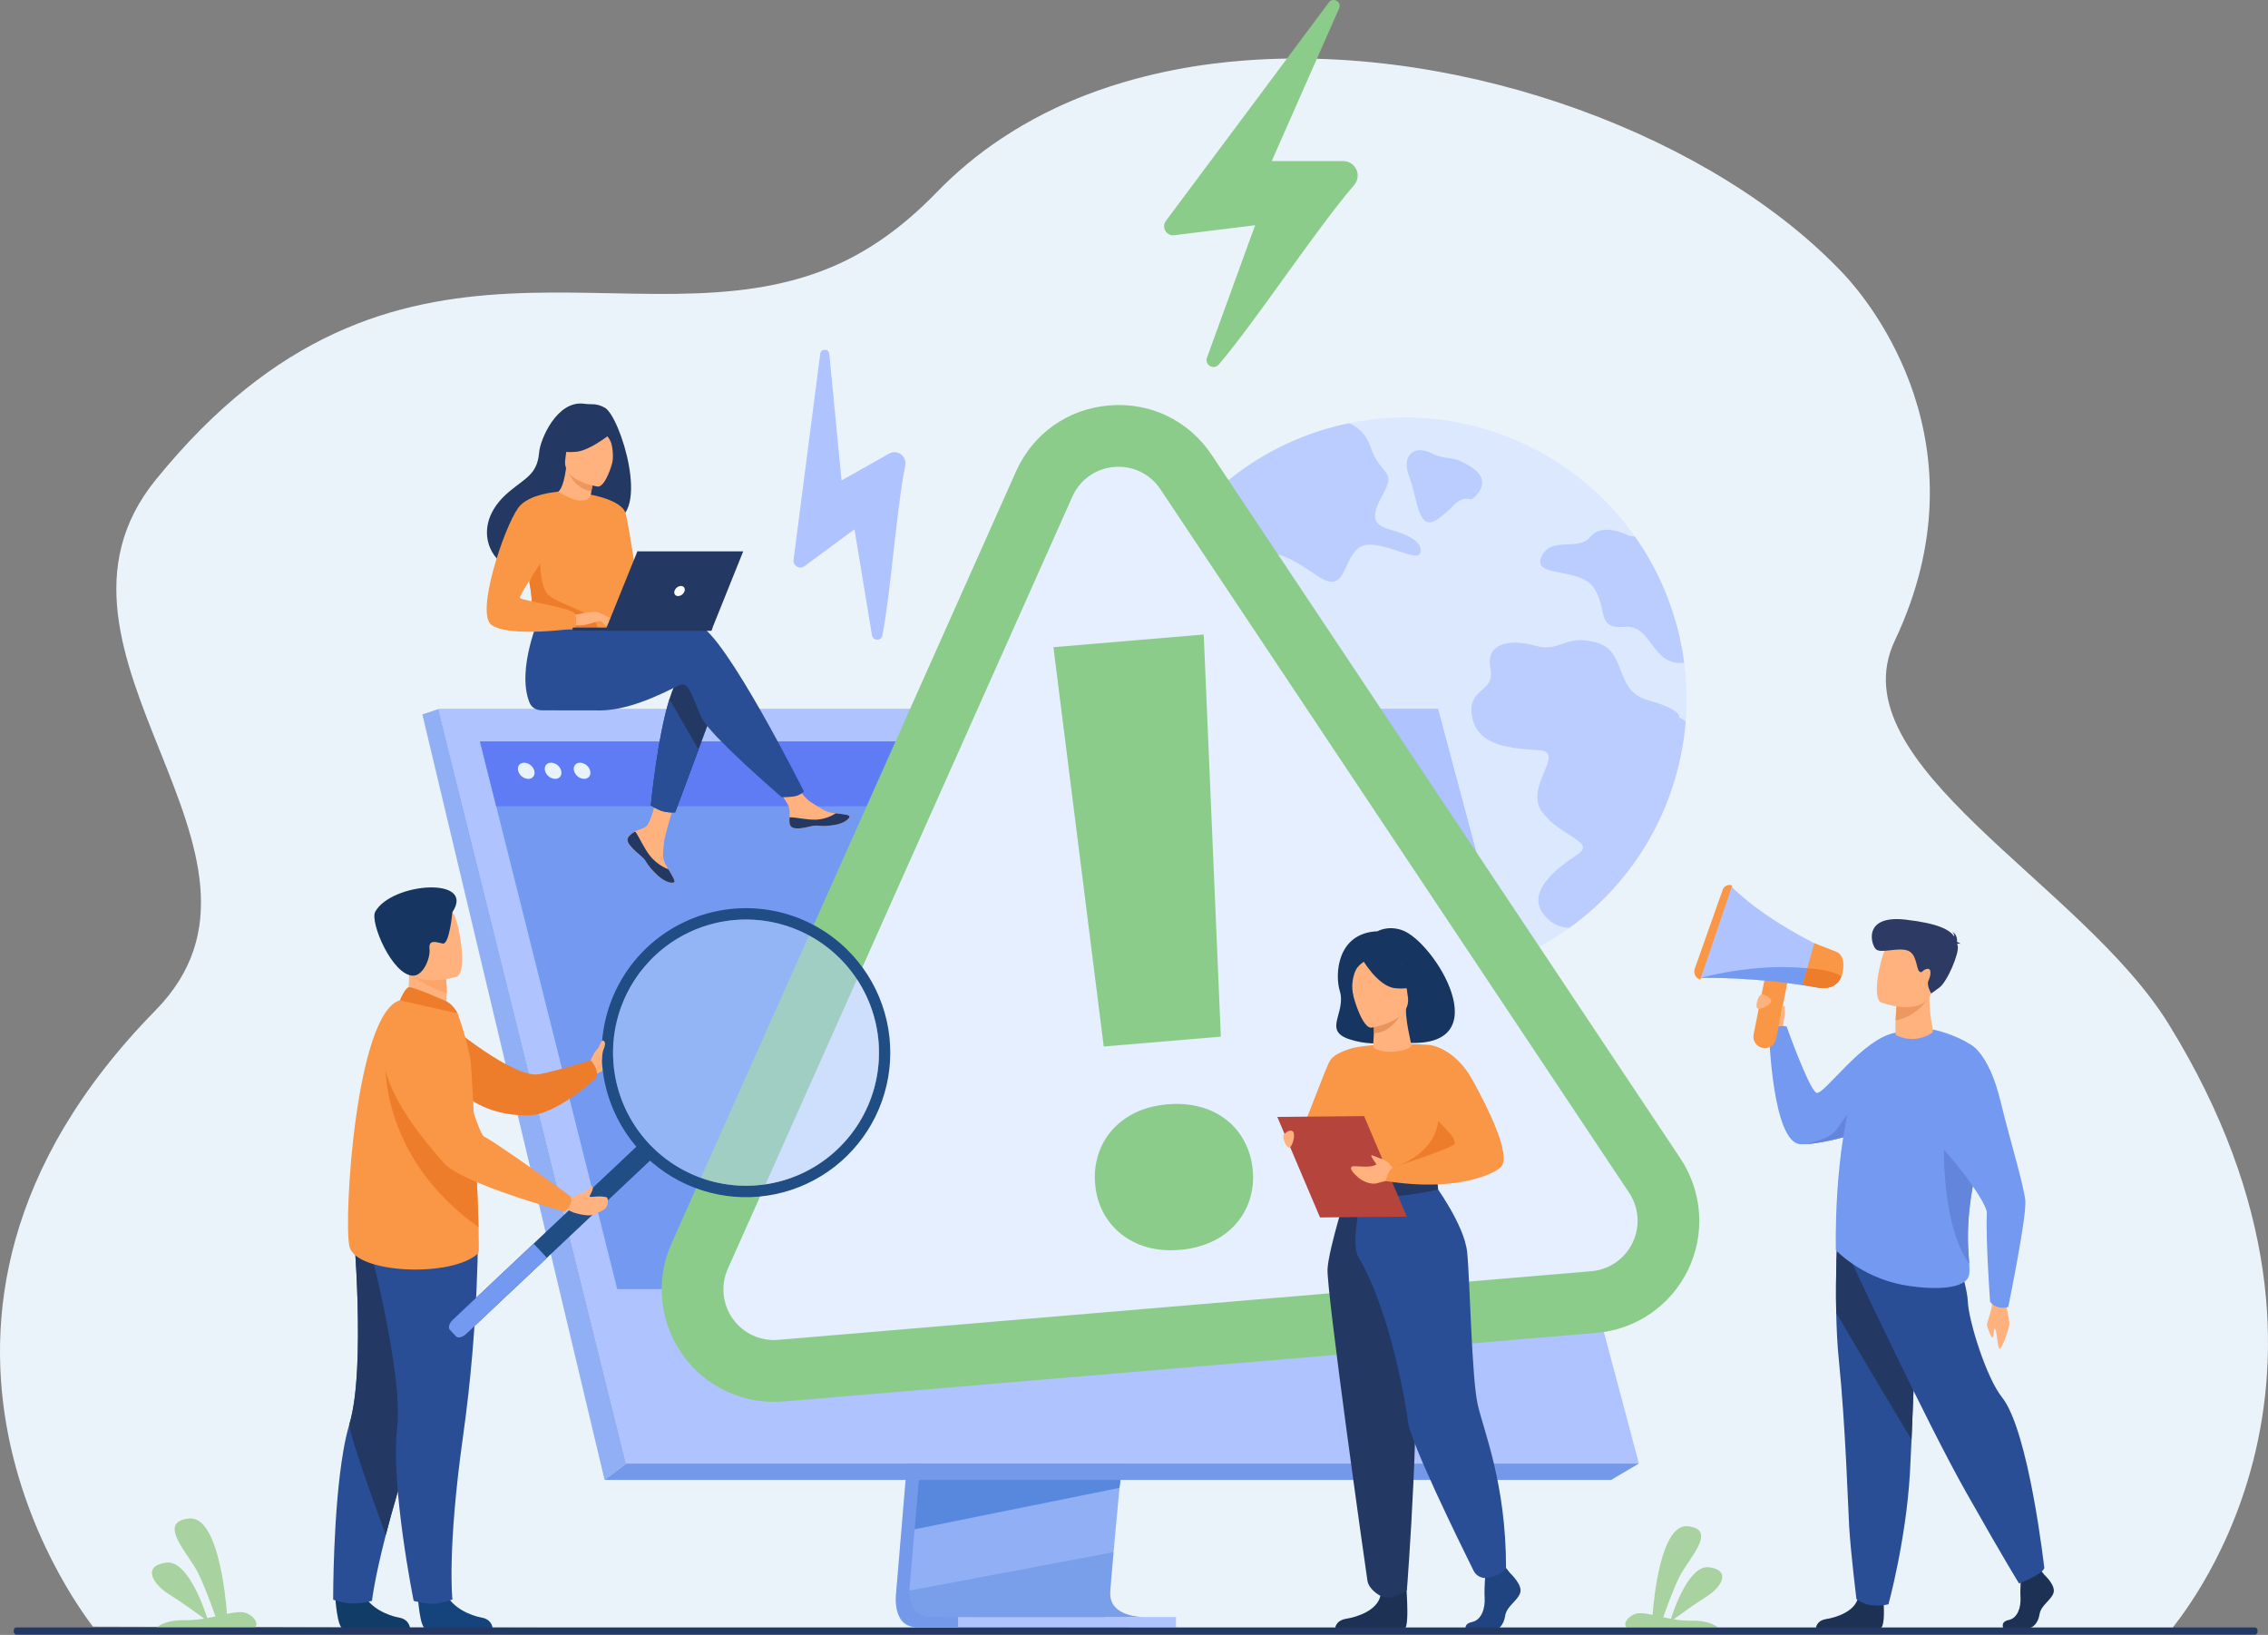 <svg width="265" height="191" viewBox="0 0 265 191" fill="none" xmlns="http://www.w3.org/2000/svg">
<rect x="0" y="0" width="265" height="191" fill="#808080" stroke="none"/>
<path d="M253.567 190.549C236.852 190.549 10.856 190.06 10.856 190.032C10.762 189.813 -17.833 154.721 18.175 118.032C36.017 99.848 1.79 76.301 18.175 56.08C46.241 21.44 74.012 40.945 97.145 31.206C101.232 29.486 105.333 26.719 109.44 22.471C111.727 20.112 114.261 18.006 116.998 16.191C117.413 15.913 117.833 15.642 118.258 15.379C119.883 14.37 121.564 13.455 123.292 12.639C124.457 12.088 125.644 11.579 126.852 11.113C128.784 10.368 130.754 9.727 132.753 9.193C135.644 8.42 138.583 7.842 141.552 7.463C142.86 7.293 144.18 7.159 145.51 7.06C171.358 5.114 200.444 16.058 215.461 32.053C218.484 35.274 232.227 51.941 221.393 74.848C214.552 89.312 243.209 103.126 253.391 119.641C279.288 161.629 253.804 190.001 253.567 190.549Z" fill="#EBF3FA"/>
<g opacity="0.8">
<path d="M195.079 92.919C194.402 94.787 193.558 96.59 192.558 98.308C188.672 104.949 182.582 110.017 175.35 112.629C168.117 115.241 160.199 115.232 152.973 112.604C140.367 108.016 132.27 96.509 131.407 83.916C131.292 82.245 131.306 80.567 131.449 78.897C131.902 73.645 133.602 68.577 136.406 64.114C136.419 64.091 136.433 64.07 136.447 64.046C140.771 57.242 147.435 52.259 155.179 50.042C155.981 49.811 156.793 49.612 157.615 49.443C163.558 48.218 169.725 48.673 175.424 50.759C176.21 51.044 176.977 51.357 177.726 51.696C183.073 54.1 187.674 57.904 191.045 62.706C193.571 66.297 195.358 70.356 196.3 74.646C196.501 75.565 196.663 76.495 196.787 77.433C197.47 82.658 196.883 87.97 195.077 92.919H195.079Z" fill="#D7E5FF"/>
<path d="M158.731 64.02C156.79 65.526 157.304 69.555 153.943 67.283C150.581 65.012 148.472 63.782 147.521 65.76C146.57 67.737 149.552 68.826 148.762 70.986C147.972 73.145 146.383 73.373 144.701 71.6C143.019 69.827 142.971 68.12 140.247 68.177C137.522 68.233 136.36 67.112 136.494 65.064C136.516 64.745 136.486 64.424 136.404 64.115C136.418 64.092 136.432 64.071 136.446 64.047C140.769 57.243 147.434 52.26 155.178 50.043C155.98 49.812 156.792 49.613 157.613 49.444C158.563 49.83 159.581 50.614 160.121 52.188C161.307 55.647 163.23 54.833 161.596 57.731C159.963 60.629 160.635 61.345 162.418 61.871C164.2 62.398 166.253 63.151 165.975 64.563C165.698 65.974 160.673 62.515 158.731 64.02Z" fill="#AEC3FF"/>
<path d="M195.079 92.919C194.402 94.787 193.558 96.59 192.558 98.308C190.24 102.279 187.112 105.716 183.377 108.395C182.473 108.379 181.606 108.037 180.934 107.431C177.644 104.487 182.005 101.359 184.301 99.838C186.598 98.317 182.334 97.812 180.184 94.847C178.034 91.882 183.067 87.864 179.833 87.647C176.599 87.43 172.663 87.22 172.005 83.75C171.346 80.281 174.749 80.995 174.148 78.072C173.547 75.149 176.367 74.601 179.377 75.436C182.388 76.27 182.762 74.046 186.492 75.056C190.222 76.066 188.467 80.664 192.583 81.813C196.699 82.963 196.184 83.823 196.184 83.823C196.475 83.92 196.74 84.085 196.956 84.303C196.719 87.246 196.087 90.144 195.079 92.919Z" fill="#AEC3FF"/>
<path d="M196.79 77.433C192.87 77.845 193.135 72.945 189.807 73.235C186.451 73.528 187.89 71.139 186.227 68.671C184.564 66.204 178.964 67.542 180.102 65.046C181.24 62.55 184.367 64.503 185.833 62.708C187.3 60.913 190.398 62.624 190.398 62.624C190.616 62.621 190.834 62.649 191.045 62.706C193.572 66.297 195.358 70.356 196.3 74.646C196.502 75.565 196.665 76.495 196.79 77.433Z" fill="#AEC3FF"/>
<path d="M171.951 58.354C171.951 58.354 174.612 56.467 172.11 54.714C169.608 52.961 169.304 53.954 167.231 52.938C165.158 51.923 163.704 53.286 164.659 55.7C165.615 58.114 165.652 62.093 167.793 60.759C169.934 59.425 170.165 57.908 171.951 58.354Z" fill="#AEC3FF"/>
</g>
<path d="M18.32 190.126H29.78C30.393 189.605 29.355 188.421 28.268 188.341C27.797 188.306 27.201 188.404 26.52 188.548C26.362 186.451 25.46 177.023 22.066 177.402C18.25 177.826 22.066 181.554 23.146 183.761C23.945 185.395 24.788 187.74 25.176 188.843C24.867 188.91 24.546 188.976 24.219 189.036C23.712 187.481 21.831 182.251 19.437 182.554C16.627 182.911 17.756 185.009 19.748 186.254C21.209 187.169 23.004 188.47 23.857 189.1C23.116 189.228 22.366 189.288 21.615 189.279C19.65 189.236 18.691 189.816 18.32 190.126Z" fill="#A8D29F"/>
<path d="M200.709 190.126H190.064C189.5 189.643 190.459 188.545 191.468 188.468C191.906 188.434 192.46 188.527 193.093 188.66C193.239 186.712 194.076 177.956 197.228 178.307C200.773 178.701 197.228 182.164 196.226 184.214C195.483 185.732 194.7 187.909 194.343 188.937C194.631 189 194.928 189.061 195.233 189.116C195.703 187.672 197.451 182.814 199.674 183.097C202.284 183.429 201.235 185.377 199.385 186.532C198.031 187.383 196.361 188.591 195.569 189.175C196.256 189.295 196.954 189.351 197.651 189.342C199.474 189.299 200.364 189.837 200.709 190.126Z" fill="#A8D29F"/>
<path d="M208.312 120.263C208.312 120.263 208.565 117.739 207.248 117.826C205.93 117.913 205.58 118.517 205.728 119.003C205.876 119.489 207.157 121.092 207.157 121.092L208.312 120.263Z" fill="#FFB27D"/>
<path d="M228.844 125.319C228.844 125.319 227.386 127.034 224.249 129.015C223.951 129.203 223.641 129.393 223.313 129.58C221.93 130.383 220.494 131.091 219.015 131.697C218.833 131.771 218.62 131.854 218.381 131.941C216.501 132.618 213.042 133.584 210.898 133.67C210.712 133.678 210.534 133.678 210.37 133.67C207.108 133.539 206.709 120.86 206.709 120.86C206.709 120.86 207.073 119.591 208.749 119.911C208.749 119.911 211.295 127.07 212.207 127.654C213.017 128.173 217.675 121.104 221.683 120.61C224.382 120.284 228.844 125.319 228.844 125.319Z" fill="#739AF0"/>
<path d="M220.076 187.146C220.076 187.146 220.317 189.936 219.728 190.227L212.187 190.211C212.187 190.211 212.187 189.34 213.399 189.146C214.61 188.952 216.737 188.242 217.097 186.661C217.457 185.08 220.076 187.146 220.076 187.146Z" fill="#1C3154"/>
<path d="M214.549 153.366C214.586 155.191 214.674 157.074 214.846 158.765C215.66 166.793 215.946 176.497 216.063 178.363C216.266 181.609 216.907 186.795 216.907 186.795C216.907 186.795 218.177 188.003 220.653 187.426C220.653 187.426 222.705 179.957 223.163 172.092C223.171 171.963 223.177 171.833 223.184 171.703C223.237 170.664 223.297 169.475 223.35 168.193C223.727 159.609 224.14 146.847 224.14 146.847L214.678 144.623C214.678 144.623 214.451 148.816 214.549 153.366Z" fill="#2A4E96"/>
<path d="M214.549 153.366C216.947 157.508 221.518 165.141 223.348 168.193C223.724 159.609 224.137 146.847 224.137 146.847L214.675 144.623C214.675 144.623 214.451 148.816 214.549 153.366Z" fill="#233862"/>
<path d="M218.384 131.944C216.504 132.622 213.045 133.587 210.901 133.673C211.229 133.612 213.616 133.139 214.499 132.072C215.447 130.924 217.043 127.809 218.313 129.08C218.908 129.679 218.732 130.862 218.384 131.944Z" fill="#6385DB"/>
<path d="M234.282 152.021C234.282 152.021 234.869 154.327 234.773 154.845C234.677 155.362 234.102 157.092 233.745 157.524C233.387 157.955 233.373 155.651 233.136 155.29C232.899 154.928 233.023 156.149 232.836 156.25C232.648 156.35 232.327 155.325 232.186 154.961C232.045 154.597 232.693 153.332 232.75 152.425C232.806 151.518 234.282 152.021 234.282 152.021Z" fill="#FFB27D"/>
<path d="M238.865 183.973C238.865 183.973 240.207 185.2 239.945 186.072C239.684 186.943 238.472 187.523 238.308 188.588C238.145 189.653 237.49 190.235 236.901 190.235H234.091C234.091 190.235 233.658 189.485 234.704 189.259C235.751 189.033 236.147 187.781 236.082 186.619C236.016 185.457 236.18 183.909 236.18 183.909L238.407 183.393L238.865 183.973Z" fill="#1C3154"/>
<path d="M216.16 147.042C216.16 147.042 225.017 166.016 229.731 174.346C234.445 182.675 235.918 184.995 235.918 184.995C235.918 184.995 238.619 183.93 238.865 183.204C238.865 183.204 237.06 167.13 233.901 163.213C232.118 160.999 230.022 154.355 229.924 152.032C229.826 149.709 227.757 144.162 227.757 144.162L216.16 147.042Z" fill="#2A4E96"/>
<path d="M214.509 146.055C214.509 146.055 217.393 149.163 222.292 150.102C224.442 150.514 228.808 150.913 229.891 149.379C230.146 149.019 230.148 148.485 230.092 147.654C229.945 145.49 229.403 141.309 231.856 132.905C232.073 132.17 232.231 131.419 232.328 130.659C232.864 126.359 232.805 123.114 229.079 121.38C223.498 118.783 221.207 120.92 221.207 120.92C221.207 120.92 218.238 122.309 216.881 126.357C214.171 134.454 214.509 146.055 214.509 146.055Z" fill="#739AF0"/>
<path d="M225.733 120.668C225.124 121.079 224.416 121.322 223.683 121.37C222.949 121.418 222.216 121.27 221.559 120.941C221.438 120.88 221.453 120.045 221.483 119.225C221.513 118.405 221.589 117.63 221.589 117.63L223.576 116.324L225.471 115.082C225.247 119.362 226.157 120.364 225.733 120.668Z" fill="#FFB27D"/>
<path d="M225.141 116.847C225.141 116.847 223.852 118.784 221.486 119.219C221.517 118.414 221.599 117.525 221.599 117.525L223.576 116.316L225.141 116.847Z" fill="#ED985F"/>
<path d="M219.813 117.127C219.813 117.127 224.619 118.922 225.688 115.958C226.758 112.994 228.098 111.228 225.075 109.956C222.051 108.685 221.044 109.603 220.443 110.505C219.842 111.408 218.591 116.583 219.813 117.127Z" fill="#FFB27D"/>
<path d="M228.682 110.29C228.737 110.248 228.849 110.226 229.082 110.259C228.965 110.158 228.825 110.086 228.674 110.051C228.69 109.72 228.631 109.116 228.11 108.868C228.189 108.938 228.252 109.025 228.293 109.123C228.334 109.221 228.353 109.326 228.348 109.432C227.837 108.642 226.557 107.894 222.692 107.442C217.598 106.846 218.617 110.389 219.195 110.901C219.774 111.412 221.61 110.685 222.805 111.02C224 111.356 223.88 113.151 224.243 113.472C224.606 113.793 224.529 113.338 225.133 113.196C225.738 113.053 225.609 113.986 225.331 114.551C225.052 115.116 225.66 116.06 225.66 116.06L226.594 115.382C227.529 114.704 228.952 111.325 228.749 110.505C228.717 110.437 228.7 110.364 228.682 110.29Z" fill="#2C3A64"/>
<path d="M230.095 147.654C229.949 145.49 229.406 141.309 231.86 132.905C232.076 132.17 232.234 131.419 232.331 130.659C230.508 130.057 227.187 131.395 227.187 131.395C227.187 131.395 226.406 142.504 230.095 147.654Z" fill="#6385DB"/>
<path d="M230.088 121.942C230.088 121.942 232.331 122.758 233.761 128.705C234.707 132.633 236.447 138.408 236.644 140.225C236.84 142.042 234.654 152.663 234.654 152.663C234.654 152.663 234.346 152.889 233.59 152.737C233.172 152.661 232.795 152.435 232.531 152.102C232.531 152.102 232.009 145.022 232.143 141.678C232.199 140.289 225.721 131.506 222.225 130.374C220.851 129.927 230.088 121.942 230.088 121.942Z" fill="#739AF0"/>
<path d="M198.715 114.245C198.715 114.245 205.198 114.061 212.679 115.44L213.461 113.468L214.318 111.307C214.318 111.307 206.807 108.069 202.292 103.562L198.715 114.245Z" fill="#AEC3FF"/>
<path d="M202.395 103.455L198.672 114.456C198.543 114.418 198.423 114.354 198.32 114.268C198.216 114.182 198.131 114.076 198.07 113.956C198.009 113.836 197.973 113.704 197.965 113.57C197.956 113.436 197.975 113.301 198.02 113.174L201.291 103.931C201.329 103.825 201.388 103.728 201.465 103.646C201.541 103.564 201.634 103.498 201.737 103.454C201.84 103.409 201.951 103.386 202.063 103.387C202.175 103.387 202.286 103.41 202.389 103.455H202.395Z" fill="#F99746"/>
<path d="M205.948 122.43C206.297 122.499 206.659 122.426 206.955 122.229C207.251 122.032 207.456 121.725 207.527 121.376L208.809 114.955C208.877 114.606 208.805 114.244 208.608 113.947C208.411 113.651 208.104 113.445 207.756 113.374C207.407 113.305 207.045 113.377 206.749 113.575C206.453 113.773 206.247 114.08 206.177 114.429L204.896 120.848C204.827 121.198 204.899 121.56 205.096 121.856C205.293 122.153 205.599 122.359 205.948 122.43Z" fill="#F99746"/>
<path d="M198.715 114.245C198.715 114.245 205.198 114.061 212.679 115.44L213.461 113.468C206.427 112.03 198.715 114.245 198.715 114.245Z" fill="#739AF0"/>
<path d="M210.61 115.044L212.641 115.401C212.61 115.401 214.523 115.773 215.15 114.076C215.207 113.96 215.248 113.836 215.271 113.709C215.758 111.593 214.594 111.203 214.594 111.203L211.986 110.187L211.158 113.124V113.134L210.61 115.044Z" fill="#F99746"/>
<path d="M210.61 115.044L212.641 115.401C212.61 115.401 214.523 115.772 215.15 114.075C214.004 113.241 211.162 113.121 211.162 113.121V113.131L210.61 115.044Z" fill="#ED7D2B"/>
<path d="M206.121 116.218C206.121 116.218 207.112 116.613 206.931 117.05C206.749 117.488 205.489 118.088 205.289 117.744C205.09 117.399 205.498 115.847 206.121 116.218Z" fill="#FFB27D"/>
<path d="M208.33 119.865C208.423 119.375 208.489 118.881 208.529 118.384C208.541 117.918 208.596 117.537 208.486 117.523C208.377 117.51 208.297 117.596 208.253 117.749C208.209 117.903 208.036 118.829 208.036 118.829L208.123 119.733L208.33 119.865Z" fill="#FFB27D"/>
<path d="M110.32 119.203L104.706 186.042C104.706 186.042 104.117 190.093 107.127 190.101C112.077 190.113 131.76 190.101 131.76 190.101C131.76 190.101 128.038 189.258 128.081 187.36C128.134 185.123 134.643 118.57 134.643 118.57L110.32 119.203Z" fill="#7599EA"/>
<path d="M133.608 188.915C132.635 188.915 113.578 188.95 108.758 188.888C106.658 188.862 106.29 187.018 106.276 185.825C106.27 185.492 106.292 185.16 106.341 184.83L106.486 183.093L106.858 178.665L107.187 174.754L107.61 169.727L107.965 165.483L111.955 117.989L136.278 117.357C136.278 117.357 133.536 145.209 131.597 165.483C131.38 167.742 131.175 169.908 130.984 171.93C130.922 172.576 130.863 173.207 130.806 173.822C130.626 175.742 130.461 177.501 130.319 179.057C130.243 179.876 130.173 180.638 130.11 181.336C129.863 184.069 129.719 185.815 129.717 186.147C129.714 186.329 129.73 186.51 129.764 186.688C130.159 188.818 133.243 188.915 133.608 188.915Z" fill="#90AFF4"/>
<path d="M51.245 82.831L64.92 137.832L66.792 145.365L73.162 170.982H191.497L168.019 82.831H51.245Z" fill="#AEC3FF"/>
<path d="M51.245 82.831L49.349 83.463L70.642 172.896L73.162 170.982L51.245 82.831Z" fill="#90AFF4"/>
<path d="M70.642 172.896H188.248L191.496 170.982H73.162L70.642 172.896Z" fill="#7599EA"/>
<path d="M111.941 190.126H137.405V188.914H111.941V190.126Z" fill="#AEC3FF"/>
<path d="M130.932 172.895L130.802 173.822L106.854 178.665L107.182 174.754L107.339 172.895H130.932Z" fill="#5888DD"/>
<path opacity="0.4" d="M133.608 188.915C132.635 188.915 113.578 188.95 108.758 188.888C106.658 188.862 106.29 187.018 106.276 185.825L130.11 181.336C129.863 184.069 129.719 185.815 129.717 186.147C129.714 186.329 129.73 186.51 129.764 186.688C130.159 188.818 133.243 188.915 133.608 188.915Z" fill="#5888DD"/>
<path d="M51.245 82.831H168.019L186.967 153.676H68.86L51.245 82.831Z" fill="#AEC3FF"/>
<path d="M181.459 150.607H72.121L68.215 135.023L66.703 128.993L66.086 126.534L62.07 110.519L61.863 109.684L59.74 101.219L58.79 97.431L57.98 94.2L56.082 86.626H163.842L165.928 94.2L166.817 97.431L167.86 101.219L174.731 126.173V126.174L175.313 128.288L175.584 129.269L180.327 146.498L181.459 150.607Z" fill="#739AF0"/>
<path d="M165.928 94.201H57.98L56.082 86.626H163.842L165.928 94.201Z" fill="#607CF4"/>
<path d="M60.54 90.049C60.409 89.526 60.727 89.103 61.249 89.103C61.521 89.116 61.781 89.215 61.993 89.385C62.206 89.555 62.359 89.787 62.432 90.049C62.561 90.572 62.243 90.996 61.721 90.996C61.45 90.983 61.189 90.884 60.977 90.714C60.765 90.544 60.612 90.311 60.54 90.049Z" fill="#E9F3FE"/>
<path d="M63.682 90.049C63.551 89.526 63.87 89.103 64.392 89.103C64.663 89.116 64.924 89.215 65.136 89.385C65.348 89.555 65.502 89.787 65.574 90.049C65.704 90.572 65.386 90.996 64.864 90.996C64.592 90.983 64.332 90.884 64.12 90.714C63.908 90.544 63.755 90.311 63.682 90.049Z" fill="#E9F3FE"/>
<path d="M67.065 90.049C66.936 89.526 67.254 89.103 67.776 89.103C68.047 89.116 68.308 89.215 68.52 89.385C68.732 89.555 68.885 89.787 68.957 90.049C69.088 90.572 68.77 90.996 68.248 90.996C67.976 90.983 67.716 90.884 67.504 90.714C67.291 90.544 67.138 90.311 67.065 90.049Z" fill="#E9F3FE"/>
<path d="M142.407 42.589C146.825 37.393 153.641 26.958 158.228 21.614C158.439 21.368 158.575 21.066 158.62 20.744C158.665 20.423 158.617 20.095 158.481 19.801C158.345 19.506 158.127 19.257 157.854 19.082C157.581 18.908 157.263 18.815 156.939 18.816H148.592L156.465 0.987C156.804 0.226 155.766 -0.38 155.267 0.287L136.226 25.803C136.103 25.969 136.03 26.167 136.018 26.373C136.007 26.58 136.055 26.785 136.159 26.964C136.263 27.143 136.417 27.287 136.602 27.379C136.787 27.471 136.995 27.507 137.2 27.481L146.651 26.316L141.028 41.781C140.719 42.634 141.82 43.279 142.407 42.589Z" fill="#8CCC8B"/>
<path d="M103.101 74.231C104.096 69.125 104.723 59.643 105.773 54.375C105.822 54.133 105.799 53.881 105.709 53.651C105.619 53.42 105.464 53.221 105.264 53.076C105.064 52.931 104.826 52.847 104.579 52.833C104.333 52.82 104.087 52.877 103.872 52.999L98.327 56.126L96.897 41.337C96.836 40.706 95.921 40.69 95.84 41.32L92.723 65.394C92.703 65.55 92.729 65.709 92.798 65.85C92.868 65.992 92.977 66.11 93.112 66.19C93.248 66.27 93.404 66.308 93.561 66.3C93.719 66.292 93.87 66.237 93.997 66.144L99.839 61.831L101.881 74.209C101.995 74.893 102.968 74.909 103.101 74.231Z" fill="#AEC3FF"/>
<path d="M186.236 152.114L91.231 160.133C84.011 160.742 78.797 153.378 81.755 146.761L122.005 56.569C125.059 49.725 134.445 48.934 138.6 55.168L193.348 137.338C197.365 143.371 193.448 151.506 186.236 152.114Z" fill="#E6EFFF"/>
<path d="M186.538 155.713L91.532 163.732C89.259 163.923 86.976 163.518 84.907 162.556C82.839 161.594 81.056 160.109 79.736 158.247C78.416 156.385 77.603 154.21 77.379 151.937C77.154 149.665 77.526 147.373 78.456 145.288L118.707 55.095C120.684 50.663 124.75 47.774 129.58 47.366C134.41 46.958 138.902 49.127 141.592 53.164L196.347 135.342C197.613 137.242 198.362 139.44 198.521 141.719C198.679 143.997 198.241 146.278 197.25 148.335C196.259 150.392 194.75 152.155 192.87 153.45C190.991 154.745 188.807 155.526 186.534 155.717L186.538 155.713ZM130.186 54.558C129.132 54.639 128.119 55.006 127.257 55.618C126.395 56.231 125.715 57.067 125.291 58.037L85.041 148.229C84.622 149.168 84.455 150.199 84.556 151.222C84.657 152.245 85.023 153.224 85.617 154.062C86.211 154.901 87.014 155.569 87.945 156.002C88.876 156.435 89.904 156.617 90.927 156.53L185.932 148.511C186.955 148.425 187.938 148.073 188.784 147.491C189.629 146.908 190.309 146.114 190.754 145.189C191.2 144.263 191.397 143.236 191.326 142.211C191.254 141.186 190.917 140.197 190.347 139.342L135.588 57.167C135.008 56.283 134.199 55.573 133.248 55.113C132.296 54.654 131.238 54.462 130.186 54.558Z" fill="#8CCC8B"/>
<path d="M127.96 138.316C127.849 137.151 127.975 135.976 128.33 134.861C128.667 133.805 129.221 132.832 129.956 132.003C130.72 131.151 131.649 130.462 132.685 129.976C133.77 129.455 135.016 129.134 136.423 129.015C137.723 128.888 139.035 128.996 140.297 129.334C141.41 129.633 142.451 130.157 143.355 130.872C144.218 131.567 144.926 132.434 145.435 133.418C145.971 134.458 146.291 135.595 146.377 136.762C146.488 137.918 146.361 139.084 146.005 140.189C145.662 141.234 145.108 142.198 144.377 143.02C143.606 143.879 142.667 144.571 141.619 145.053C140.432 145.598 139.156 145.924 137.853 146.017C136.447 146.136 135.165 146.028 134.007 145.695C132.904 145.39 131.874 144.866 130.978 144.154C130.12 143.466 129.413 142.61 128.9 141.637C128.363 140.606 128.043 139.476 127.96 138.316ZM142.648 121.107L128.963 122.261L123.085 75.608L140.647 74.126L142.648 121.107Z" fill="#8CCC8B"/>
<path d="M68.965 123.968C68.965 123.968 69.264 123.297 69.457 122.98C69.65 122.662 70.472 121.737 70.614 121.942C70.756 122.146 71.316 123.571 71.017 123.968C70.718 124.366 71.036 125.056 69.55 125.475L68.965 123.968Z" fill="#FFB27D"/>
<path d="M52.488 119.733C52.488 119.733 60.078 126.075 63.038 125.493C65.352 125.034 69.011 123.872 69.011 123.872C69.011 123.872 69.977 124.791 69.704 125.894C69.704 125.894 65.042 130.285 61.721 130.314C56.532 130.358 54.082 127.738 54.082 127.738L52.488 119.733Z" fill="#ED7D2B"/>
<path d="M39.176 186.644C39.176 186.644 39.402 190.203 40.084 190.258C40.175 190.265 43.572 190.265 43.572 190.265L47.908 190.24C47.908 190.24 47.88 189.194 46.612 188.973C45.344 188.752 43.228 187.861 42.456 186.183C41.649 184.415 39.176 186.644 39.176 186.644Z" fill="#113C68"/>
<path d="M38.927 186.891C38.927 186.891 40.244 187.333 41.273 187.333C42.014 187.324 42.751 187.218 43.465 187.02C43.465 187.02 43.713 184.617 45.078 179.323C45.794 176.549 46.816 172.982 48.271 168.549C52.293 156.297 53.516 149.129 53.627 148.45C53.627 148.414 53.635 148.396 53.635 148.396L53.623 148.391L41.258 142.956C41.258 142.956 42.787 159.842 40.837 166.322C40.541 167.343 40.305 168.38 40.129 169.428C38.899 176.468 38.927 186.891 38.927 186.891Z" fill="#2A4E96"/>
<path d="M45.078 179.323C45.794 176.549 46.816 172.982 48.271 168.549C52.293 156.297 53.516 149.129 53.627 148.45C53.627 148.43 53.627 148.411 53.627 148.391L41.263 142.956C41.263 142.956 42.791 159.842 40.841 166.322C40.564 167.228 45.078 179.323 45.078 179.323Z" fill="#233862"/>
<path d="M48.833 186.644C48.833 186.644 49.053 190.203 49.736 190.258C49.827 190.265 53.223 190.265 53.223 190.265L57.559 190.24C57.559 190.24 57.53 189.194 56.263 188.973C54.997 188.752 52.879 187.861 52.107 186.183C51.305 184.415 48.833 186.644 48.833 186.644Z" fill="#15447C"/>
<path d="M55.843 143.353C55.843 143.353 56.004 154.295 54.112 167.731C52.221 181.166 52.862 186.869 52.862 186.869C52.862 186.869 51.564 187.29 51.039 187.333C49.704 187.446 48.332 187.019 48.332 187.019C48.332 187.019 45.625 173.579 46.401 166.854C47.177 160.13 42.698 143.776 42.698 143.776L55.843 143.353Z" fill="#2A4E96"/>
<path d="M47.076 117.747L49.49 119.328L51.688 118.706C52.09 118.132 52.196 117.025 52.203 116.067C52.205 115.48 52.176 114.893 52.116 114.309L48.859 112.87L47.644 112.335C47.644 112.354 47.739 113.333 47.757 113.477C47.979 116.02 47.076 117.747 47.076 117.747Z" fill="#FFB27D"/>
<path d="M55.898 146.395C52.894 149.3 41.526 148.811 40.825 145.611C40.125 142.411 41.589 118.375 46.72 116.865C47.785 116.552 53.478 118.394 53.478 118.394C54.106 120.127 54.601 121.905 54.957 123.713C55.07 124.292 55.403 130.435 55.651 136.182C55.764 138.868 55.865 141.471 55.915 143.376C55.961 145.159 55.963 146.332 55.898 146.395Z" fill="#F99746"/>
<path d="M47.996 113.525C48.656 114.644 50.975 115.622 52.203 116.07C52.206 115.483 52.177 114.897 52.116 114.313L48.859 112.874C48.139 112.865 47.702 113.026 47.996 113.525Z" fill="#FCA56B"/>
<path d="M53.344 114.115C53.344 114.115 48.098 115.754 47.129 112.466C46.16 109.178 44.83 107.177 48.138 105.992C51.447 104.807 52.471 105.868 53.061 106.887C53.651 107.905 54.684 113.603 53.344 114.115Z" fill="#FFB27D"/>
<path d="M52.855 106.569C52.855 106.569 52.516 110.395 51.727 110.229C50.937 110.062 50.067 109.707 50.183 110.86C50.3 112.013 49.415 113.989 48.276 113.985C45.833 113.975 43.177 107.697 43.846 106.507C45.78 103.072 55.644 102.379 52.855 106.569Z" fill="#163560"/>
<path d="M52.083 116.947C52.015 116.919 48.178 115.196 47.729 115.344C47.28 115.492 46.72 116.865 46.72 116.865L53.478 118.394C53.478 118.394 52.946 117.312 52.083 116.947Z" fill="#ED7D2B"/>
<path d="M75.977 135.564L54.463 155.844C54.041 156.241 53.509 156.368 53.281 156.126L52.554 155.353C52.329 155.111 52.484 154.587 52.906 154.189L74.42 133.908C74.842 133.512 75.374 133.384 75.602 133.627L76.329 134.399C76.556 134.642 76.398 135.166 75.977 135.564Z" fill="#1F4D84"/>
<path d="M63.903 146.945L54.463 155.844C54.041 156.241 53.509 156.368 53.281 156.126L52.554 155.353C52.329 155.111 52.484 154.587 52.906 154.189L62.347 145.289L63.903 146.945Z" fill="#739AF0"/>
<path d="M71.031 127.906C71.781 130.366 73.081 132.622 74.834 134.502C76.586 136.382 78.745 137.836 81.144 138.753C83.543 139.671 86.12 140.028 88.678 139.796C91.236 139.565 93.707 138.751 95.903 137.418C98.1 136.085 99.963 134.267 101.35 132.103C102.738 129.939 103.614 127.486 103.91 124.932C104.207 122.378 103.917 119.789 103.063 117.364C102.208 114.939 100.812 112.741 98.98 110.939C98.894 110.853 98.805 110.767 98.716 110.684C96.008 108.134 92.535 106.551 88.836 106.182C85.137 105.812 81.42 106.677 78.263 108.641C75.105 110.605 72.684 113.559 71.377 117.043C70.069 120.527 69.948 124.346 71.031 127.906ZM75.851 112.32C77.956 110.08 80.678 108.515 83.671 107.823C86.665 107.131 89.796 107.343 92.669 108.433C95.542 109.523 98.027 111.442 99.811 113.946C101.595 116.45 102.597 119.428 102.691 122.503C102.784 125.577 101.965 128.611 100.337 131.219C98.708 133.827 96.344 135.894 93.543 137.157C90.742 138.42 87.629 138.823 84.599 138.315C81.569 137.807 78.758 136.41 76.52 134.302C75.033 132.904 73.836 131.226 72.998 129.364C72.159 127.502 71.695 125.493 71.633 123.452C71.571 121.41 71.912 119.377 72.635 117.467C73.359 115.558 74.452 113.81 75.851 112.324V112.32Z" fill="#1F4D84"/>
<g opacity="0.5">
<path d="M98.476 133.635C96.371 135.875 93.65 137.441 90.656 138.133C87.663 138.825 84.531 138.612 81.659 137.523C78.785 136.433 76.3 134.514 74.516 132.01C72.732 129.505 71.73 126.528 71.636 123.453C71.543 120.378 72.362 117.345 73.99 114.736C75.619 112.128 77.983 110.061 80.784 108.798C83.586 107.535 86.698 107.133 89.728 107.641C92.758 108.149 95.57 109.546 97.807 111.654C99.3 113.049 100.501 114.726 101.344 116.588C102.186 118.451 102.651 120.461 102.713 122.505C102.775 124.548 102.433 126.584 101.706 128.494C100.979 130.404 99.881 132.151 98.476 133.635Z" fill="#B3CFF9"/>
</g>
<path d="M55.915 143.376C44.06 134.918 45.046 123.633 45.046 123.633C49.379 126.079 53.679 131.489 55.65 136.182C55.767 138.868 55.865 141.471 55.915 143.376Z" fill="#ED7D2B"/>
<path d="M67.615 139.524C68.451 139.33 69.013 138.698 69.129 138.587C69.129 138.587 69.485 138.612 69.071 139.378C69.036 139.441 68.959 139.604 68.901 139.717C68.895 139.728 68.893 139.74 68.893 139.752C68.894 139.764 68.897 139.776 68.903 139.787C68.909 139.797 68.918 139.806 68.928 139.812C68.939 139.819 68.951 139.822 68.963 139.823C69.446 139.859 69.93 139.668 70.859 139.863C70.988 139.89 71.025 140.201 71.021 140.328C71.039 140.62 70.95 140.908 70.77 141.139C70.621 141.337 70.206 141.549 69.272 141.924C68.918 142.067 67.905 141.959 66.955 141.633L66.196 141.28L66.43 139.868L66.622 139.908C66.924 139.972 67.299 139.597 67.615 139.524Z" fill="#FFB27D"/>
<path d="M48.73 118.394C48.73 118.394 38.079 120.427 51.864 135.869C54.068 138.339 65.98 141.555 65.98 141.555C65.98 141.555 67.188 140.525 66.579 139.692C66.579 139.692 58.377 133.73 56.572 132.782C55.761 132.355 53.422 123.264 52.099 121.074C50.776 118.884 48.73 118.394 48.73 118.394Z" fill="#F99746"/>
<path d="M69.254 124.156C69.254 124.156 69.602 123.489 69.671 123.139C69.74 122.789 70.177 121.762 70.358 121.581C70.43 121.509 70.669 121.603 70.697 121.914C70.683 122.148 70.625 122.379 70.525 122.591C70.334 123.069 70.366 123.721 70.299 123.932C70.136 124.463 69.254 124.156 69.254 124.156Z" fill="#FFB27D"/>
<path d="M73.493 97.695C73.41 97.787 73.355 97.901 73.335 98.023C73.315 98.145 73.331 98.27 73.38 98.383C73.546 98.842 74.093 99.354 74.734 99.866C74.815 99.932 74.887 99.991 74.95 100.047L74.999 100.091L75.036 100.124C75.629 100.671 75.406 100.801 76.471 101.908C77.686 103.174 78.522 103.198 78.76 103.083C78.961 102.984 78.553 102.312 78.1 101.558C78.078 101.522 78.057 101.485 78.034 101.445C77.973 101.344 77.913 101.243 77.854 101.141C77.322 100.238 77.459 99.807 77.585 98.455C77.688 97.358 79.294 92.32 79.294 92.32L76.966 91.918C76.966 91.918 76.263 95.929 75.49 96.549C75.078 96.878 74.615 96.888 74.218 97.126C74.19 97.143 74.162 97.16 74.135 97.178C73.898 97.321 73.683 97.495 73.493 97.695Z" fill="#FFB27D"/>
<path d="M73.493 97.695C73.41 97.787 73.355 97.901 73.335 98.023C73.315 98.145 73.331 98.27 73.38 98.383C73.583 98.842 74.117 99.351 74.734 99.862C74.814 99.929 74.885 99.99 74.948 100.047L74.997 100.091L75.034 100.124C75.627 100.672 75.404 100.802 76.469 101.909C77.684 103.175 78.521 103.199 78.759 103.084C78.96 102.985 78.552 102.313 78.098 101.559C77.248 101.226 76.501 100.674 75.932 99.96C75.228 99.057 74.749 97.91 74.27 97.205L74.132 97.179C73.897 97.322 73.682 97.496 73.493 97.695Z" fill="#233862"/>
<path d="M92.272 96.245C92.415 96.966 93.439 96.846 94.584 96.566C95.729 96.286 95.456 96.619 97.086 96.439C98.716 96.26 99.209 95.649 99.259 95.408C99.303 95.194 98.499 95.117 97.635 95.017L97.308 94.978C96.334 94.855 95.617 94.226 94.734 93.707C93.896 93.217 92.645 91.223 92.645 91.223L90.411 91.399C90.411 91.399 91.583 93.182 92.036 93.957C92.302 94.409 92.288 95.016 92.255 95.482C92.226 95.736 92.231 95.993 92.272 96.245Z" fill="#FFB27D"/>
<path d="M94.582 96.566C95.727 96.287 95.454 96.619 97.084 96.439C98.714 96.26 99.207 95.649 99.257 95.408C99.301 95.194 98.496 95.117 97.632 95.017L97.624 95.034C96.926 95.482 96.12 95.733 95.292 95.76C94.186 95.785 93.015 95.468 92.253 95.481C92.223 95.735 92.229 95.992 92.27 96.245C92.413 96.966 93.437 96.846 94.582 96.566Z" fill="#233862"/>
<path d="M83.713 81.94L81.622 87.566L78.892 94.907C78.406 94.943 77.916 94.898 77.444 94.775C76.792 94.585 76.043 94.097 76.043 94.097C76.043 94.097 76.803 86.208 78.217 81.68C78.58 80.518 78.986 79.578 79.434 79.049C81.624 76.462 83.713 81.94 83.713 81.94Z" fill="#233862"/>
<path d="M81.592 73.003C80.403 72.618 77.305 72.995 73.937 73.604C73.483 73.685 73.014 73.627 72.594 73.437C72.173 73.247 71.82 72.933 71.581 72.537L63.114 71.872C63.114 71.872 60.317 78.075 61.846 82.029C62.072 82.61 62.563 82.972 63.325 82.985C63.325 82.985 68.441 82.994 70.078 82.995C74.289 82.995 78.99 80.099 79.599 79.978C80.595 79.779 80.992 81.773 81.987 83.865C82.981 85.958 91.339 93.137 91.339 93.137C91.339 93.137 92.625 93.15 93.155 92.951C93.726 92.737 93.936 92.458 93.936 92.458C93.936 92.458 84.677 74 81.592 73.003Z" fill="#2A4E96"/>
<path d="M70.689 47.642C70.201 47.351 69.64 47.204 69.072 47.219C68.811 47.227 68.55 47.211 68.291 47.172C65.06 46.696 63.113 51.396 62.998 52.819C62.788 55.427 61.409 55.823 59.47 57.455C55.581 60.73 56.72 64.533 58.845 65.947C60.121 66.795 62.369 65.947 62.369 65.947C62.401 65.969 68.519 62.525 71.534 60.865C76.055 60.22 72.506 48.725 70.689 47.642Z" fill="#233862"/>
<path d="M69.008 59.447C69.022 59.456 67.525 59.967 66.526 59.523C65.584 59.106 64.871 57.554 64.886 57.553C65.315 57.533 65.788 57.158 66.147 54.698L66.33 54.764L69.396 55.87C69.396 55.87 69.171 56.856 69.03 57.79C68.907 58.581 68.841 59.335 69.008 59.447Z" fill="#FFB27D"/>
<path d="M69.394 55.87C69.394 55.87 69.272 56.402 69.093 57.395C67.332 57.076 66.576 55.717 66.328 54.764L69.394 55.87Z" fill="#ED975D"/>
<path d="M69.85 56.847C69.85 56.847 65.654 56.283 66.047 53.672C66.439 51.06 66.159 49.231 68.855 49.48C71.551 49.73 71.921 50.805 72.001 51.709C72.082 52.612 70.952 56.923 69.85 56.847Z" fill="#FFB27D"/>
<path d="M71.855 50.278C71.855 50.278 69.168 52.594 67.343 52.78C65.518 52.967 64.824 52.38 64.824 52.38C65.553 51.727 66.141 50.93 66.55 50.04C66.643 49.831 66.79 49.65 66.976 49.517C67.162 49.384 67.381 49.303 67.609 49.283C68.907 49.17 71.38 49.119 71.855 50.278Z" fill="#233862"/>
<path d="M70.171 50.07C70.171 50.07 71.073 50.94 71.352 51.586C71.625 52.208 71.706 53.697 71.488 54.289C71.488 54.289 72.89 51.563 72.098 50.238C71.257 48.834 70.171 50.07 70.171 50.07Z" fill="#233862"/>
<path d="M72.538 65.635C72.409 74.139 72.502 72.362 71.573 73.169C71.347 73.363 70.719 73.478 69.891 73.534C67.286 73.705 62.709 73.274 62.535 72.793C61.935 71.124 62.359 70.607 61.858 68.049C61.806 67.778 61.745 67.484 61.667 67.164C61.249 65.411 60.842 64.814 62.326 61.998C63.671 59.447 65.069 57.376 65.194 57.452C68.74 59.56 69.029 57.791 69.029 57.791C69.029 57.791 72.603 61.488 72.538 65.635Z" fill="#F99746"/>
<path d="M81.622 87.566L78.892 94.907C78.406 94.943 77.916 94.898 77.444 94.775C76.792 94.585 76.043 94.097 76.043 94.097C76.043 94.097 76.803 86.208 78.217 81.68L81.622 87.566Z" fill="#2A4E96"/>
<path d="M69.027 57.793C69.027 57.793 72.677 58.414 73.105 59.987C73.532 61.56 74.94 71.111 74.94 71.111C74.94 71.111 73.911 72.117 73.054 71.259C72.197 70.4 70.359 62.322 70.359 62.322L69.027 57.793Z" fill="#F99746"/>
<path d="M69.891 73.534C67.286 73.705 62.709 73.274 62.535 72.793C61.935 71.124 62.359 70.607 61.858 68.049L63.116 64.508C63.116 64.508 62.907 68.452 64.068 69.49C65.229 70.528 68.824 71.494 69.388 72.36C69.633 72.713 69.804 73.112 69.891 73.534Z" fill="#ED7D2B"/>
<path d="M66.907 71.873C66.907 71.873 69.477 71.302 69.892 71.534C70.308 71.767 71.32 72.595 71.446 72.884C71.572 73.174 70.523 72.664 70.182 72.573C69.957 72.513 69.378 72.715 69.09 72.812C67.877 73.216 67.134 73.007 67.134 73.007L66.907 71.873Z" fill="#FFB27D"/>
<path d="M65.192 57.454C65.192 57.454 61.742 57.665 60.547 59.333C58.866 61.68 55.527 71.684 57.438 73.019C59.59 74.523 67.23 73.413 67.23 73.413C67.23 73.413 67.485 72.223 67.132 71.647C66.779 71.071 61.026 70.137 60.765 69.875C60.505 69.613 64.085 64.694 64.085 63.896C64.085 63.099 65.192 57.454 65.192 57.454Z" fill="#F99746"/>
<path d="M70.016 72.246C70.016 72.246 70.554 72.942 70.73 73.024C70.819 73.073 70.92 73.095 71.021 73.088L70.658 72.434L70.016 72.246Z" fill="#FFB27D"/>
<path d="M69.892 71.53L71.457 72.291C71.426 72.329 71.386 72.359 71.341 72.376C71.295 72.394 71.246 72.399 71.197 72.392C70.966 72.351 70.74 72.289 70.52 72.206L69.892 71.53Z" fill="#FFB27D"/>
<path d="M83.257 73.323L66.907 73.318V73.679L83.111 73.685L83.257 73.323Z" fill="#233862"/>
<path d="M70.73 73.68L83.111 73.685L86.838 64.413L74.476 64.409L70.73 73.68Z" fill="#233862"/>
<path d="M79.988 69.048C80.081 68.721 79.893 68.457 79.567 68.457C79.396 68.466 79.231 68.528 79.096 68.633C78.96 68.739 78.859 68.883 78.808 69.048C78.714 69.373 78.903 69.637 79.229 69.637C79.4 69.627 79.564 69.566 79.7 69.461C79.836 69.355 79.936 69.211 79.988 69.048Z" fill="white"/>
<path d="M163.778 108.651C162.11 108.096 160.958 108.796 160.958 108.796C156.155 108.994 155.977 113.923 156.541 115.757C157.33 118.332 154.531 120.364 157.638 121.404C161.248 122.614 164.269 121.178 164.068 121.802C175.46 122.702 167.572 109.911 163.778 108.651Z" fill="#163560"/>
<path d="M158.797 132.62C158.43 133.307 158 133.958 157.513 134.565C156.516 135.816 151.28 132.846 151.731 132.62C152.182 132.395 154.813 124.806 155.439 123.852C156.065 122.897 158.201 122.403 158.201 122.403L158.797 132.62Z" fill="#F99746"/>
<path d="M176.466 183.807C176.466 183.807 177.911 185.127 177.629 186.066C177.347 187.004 176.043 187.629 175.867 188.776C175.691 189.924 174.986 190.549 174.351 190.549H171.327C171.327 190.549 170.86 189.741 171.988 189.498C173.116 189.255 173.541 187.907 173.47 186.657C173.399 185.406 173.576 183.737 173.576 183.737L175.973 183.181L176.466 183.807Z" fill="#1F447F"/>
<path d="M164.239 184.367C164.239 184.367 164.759 189.961 164.127 190.274L156.005 190.257C156.005 190.257 156.005 189.32 157.309 189.111C158.613 188.902 160.905 188.138 161.292 186.435C161.679 184.732 164.239 184.367 164.239 184.367Z" fill="#1C3154"/>
<path d="M170.481 128.847C170.553 130.099 170.553 131.353 170.481 132.605C170.401 133.96 169.028 135.784 168.833 136.233C168.344 137.363 167.794 137.546 167.794 137.546L163.53 138.593L162.031 138.96L157.304 137.546C157.304 137.546 155.151 131.529 156.016 128.142C156.881 124.755 158.201 122.403 158.201 122.403C158.201 122.403 161.414 121.68 167.081 122.083L170.481 128.847Z" fill="#F99746"/>
<path d="M170.887 132.652C170.807 134.007 169.028 135.784 168.833 136.233C168.344 137.363 167.794 137.546 167.794 137.546L163.53 138.593L162.761 136.384C162.761 136.384 168.99 134.745 167.988 128.972L170.887 132.652Z" fill="#ED7D2B"/>
<path d="M157.604 138.46C157.604 138.46 155.264 145.755 155.114 148.239C154.964 150.724 159.589 183.525 159.775 184.669C159.95 185.747 161.287 186.435 161.287 186.435C161.753 186.663 162.287 186.703 162.781 186.548C164 186.209 164.385 185.791 164.385 185.791C164.385 185.791 166.207 162.398 165.08 154.041C164.393 148.873 164.012 143.668 163.938 138.455L157.604 138.46Z" fill="#233862"/>
<path d="M167.523 138.242C167.523 138.242 171.093 143.039 171.426 146.282C171.759 149.525 171.948 160.915 172.658 164.076C173.367 167.237 175.971 173.321 175.971 183.181C175.971 183.181 175.7 183.746 174.863 184.048C174.544 184.155 174.219 184.245 173.89 184.318C173.554 184.394 173.203 184.355 172.893 184.207C172.582 184.06 172.33 183.812 172.177 183.503C170.416 179.952 164.805 168.498 164.517 166.12C164.313 164.437 162.542 153.301 158.676 146.768C157.749 145.199 159.24 138.96 159.24 138.96L167.523 138.242Z" fill="#2A4E96"/>
<path d="M157.231 137.338C157.231 137.338 158.171 138.082 160.038 138.12C162.268 138.165 167.793 137.555 167.793 137.555C167.945 138.01 168.025 138.487 168.028 138.967C168.028 138.967 161.28 140.671 157.37 139.216C157.37 139.207 156.866 138.257 157.231 137.338Z" fill="#233862"/>
<path d="M159.502 140.04C158.938 140.04 158.487 139.523 158.487 138.887C158.487 138.251 158.938 137.733 159.502 137.733C160.066 137.733 160.517 138.251 160.517 138.887C160.517 139.523 160.066 140.04 159.502 140.04ZM159.502 138.071C159.126 138.071 158.825 138.437 158.825 138.887C158.825 139.336 159.13 139.702 159.502 139.702C159.874 139.702 160.179 139.336 160.179 138.887C160.179 138.437 159.878 138.071 159.502 138.071Z" fill="white"/>
<path d="M164.378 142.137L154.235 142.232L149.244 130.487L159.387 130.392L164.378 142.137Z" fill="#B5453C"/>
<path d="M163.052 136.83L162.309 135.915C162.309 135.915 161.806 135.463 161.44 135.389C161.075 135.314 160.304 134.868 160.23 134.993C160.155 135.119 160.822 136.01 160.822 136.01H160.856C160.09 136.587 158.156 136.078 157.923 136.313C157.634 136.599 158.321 137.216 158.69 137.555C159.059 137.894 160.114 138.479 160.936 138.223C161.537 138.035 162.483 137.844 162.483 137.844L163.052 136.83Z" fill="#FFB27D"/>
<path d="M150.006 132.554C150.006 132.554 150.645 131.828 151.05 132.177C151.455 132.526 150.944 134.236 150.558 134.062C150.172 133.888 149.785 132.766 150.006 132.554Z" fill="#FFB27D"/>
<path d="M167.081 122.083C167.081 122.083 169.984 122.403 172.068 126.194C173.711 129.184 176.52 134.694 175.46 136.246C174.995 136.929 170.535 139.361 161.93 137.972C161.93 137.972 162.066 136.883 162.761 136.379C162.761 136.379 170 134.051 169.989 133.588C169.965 132.713 169.01 131.956 164.966 127.905C163.866 126.808 167.081 122.083 167.081 122.083Z" fill="#F99746"/>
<path d="M164.847 122.237C164.946 122.103 164.818 121.672 164.659 120.882C164.514 120.161 164.269 119.046 164.274 117.792L164.061 117.828L160.461 118.434C160.461 118.434 160.543 119.397 160.545 120.306V120.328C160.545 121.119 160.333 122.308 160.598 122.463C161.962 123.263 164.466 122.752 164.847 122.237Z" fill="#FFB27D"/>
<path d="M160.461 118.433C160.461 118.433 160.533 119.788 160.535 120.7C162.549 120.651 163.624 118.693 164.061 117.827L160.461 118.433Z" fill="#E8945B"/>
<path d="M160.244 120.058C160.244 120.058 164.961 119.38 164.498 116.444C164.034 113.507 164.331 111.445 161.299 111.751C158.267 112.057 157.861 113.269 157.777 114.287C157.694 115.304 159.004 120.153 160.244 120.058Z" fill="#FFB27D"/>
<path d="M159.144 112.022C159.144 112.022 160.981 115.259 163.038 115.453C165.096 115.647 165.869 114.979 165.869 114.979C164.758 114.277 163.924 113.21 163.512 111.96C163.512 111.96 159.856 110.232 159.144 112.022Z" fill="#163560"/>
<path d="M159.509 112.25C159.509 112.25 158.606 112.761 158.328 113.521C157.982 114.411 157.91 115.385 158.12 116.317C158.12 116.317 156.778 114.131 157.658 112.633C158.591 111.045 159.509 112.25 159.509 112.25Z" fill="#163560"/>
<path d="M263.448 190.126H1.935C1.754 190.126 1.607 190.273 1.607 190.454V190.642C1.607 190.823 1.754 190.97 1.935 190.97H263.448C263.628 190.97 263.775 190.823 263.775 190.642V190.454C263.775 190.273 263.628 190.126 263.448 190.126Z" fill="#233862"/>
</svg>
